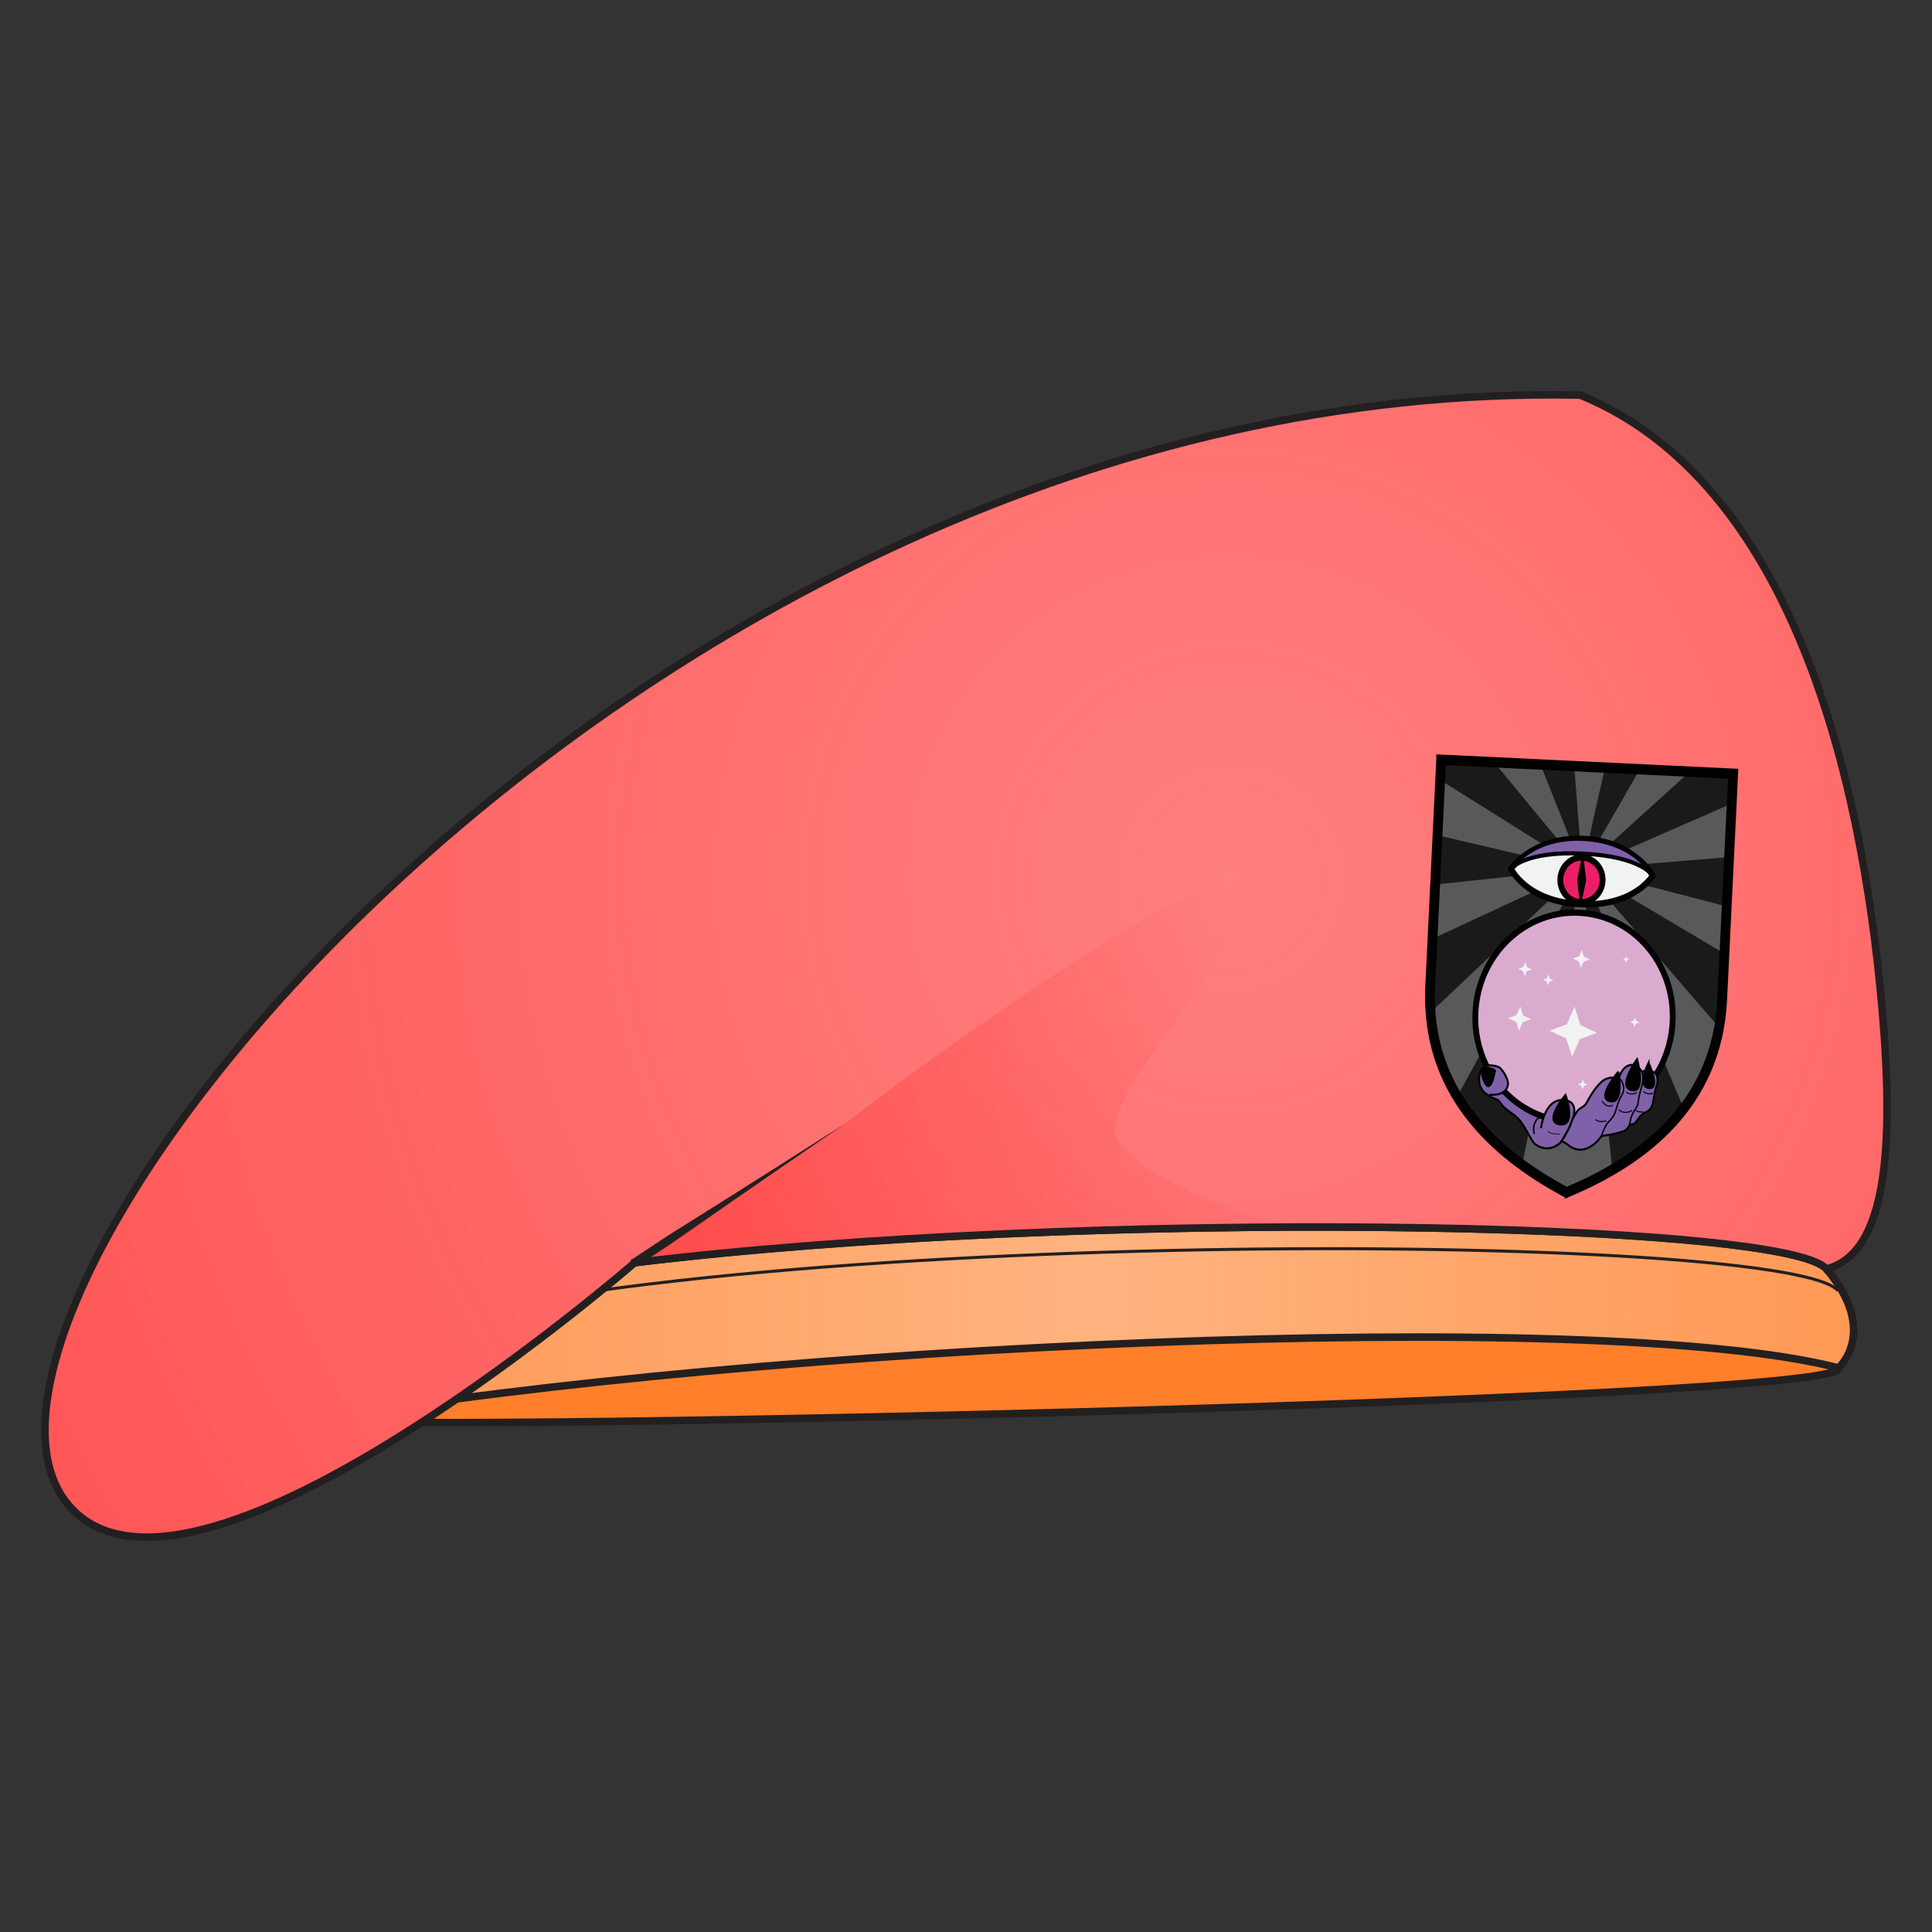 <svg xmlns="http://www.w3.org/2000/svg" xmlns:xlink="http://www.w3.org/1999/xlink" viewBox="0 0 256 256">
    <rect x="0" y="0" width="256" height="256" fill="#333333" stroke="none"/>
    <defs>
        <linearGradient id="innoGrad3">
            <stop offset="0" stop-color="#ff2a2a" stop-opacity="0"/>
            <stop offset="1" stop-color="#ff2a2a" stop-opacity=".502"/>
        </linearGradient>
        <linearGradient id="innoGrad2">
            <stop offset="0" stop-color="#ff2a2a" stop-opacity=".502"/>
            <stop offset="1" stop-color="#ff2a2a" stop-opacity="0"/>
        </linearGradient>
        <linearGradient id="innoGrad1">
            <stop offset="0" stop-color="#ff7f2a" stop-opacity=".502"/>
            <stop offset=".5" stop-color="#ff7f2a" stop-opacity="0"/>
            <stop offset="1" stop-color="#ff7f2a" stop-opacity=".502"/>
        </linearGradient>
        <linearGradient id="linearGradient855" x1="42.611" x2="246.112" y1="175.326" y2="175.326" gradientUnits="userSpaceOnUse" xlink:href="#innoGrad1"/>
        <linearGradient id="linearGradient885" x1="84.414" x2="170.58" y1="167.79" y2="141.82" gradientUnits="userSpaceOnUse" xlink:href="#innoGrad2"/>
        <radialGradient id="radialGradient893" cx="153.821" cy="119.399" r="122.546" fx="153.821" fy="119.399" gradientTransform="matrix(1.475 0 0 1.476 -63.92 -59.945)" gradientUnits="userSpaceOnUse" xlink:href="#innoGrad3"/>
    </defs>
    <path fill="#ff7f2a" stroke="#231f20" stroke-miterlimit="10" d="M243.61 181.26c-4.756-11.196-189.098-6.309-200.499 6.717-1.799 2.056 202.411-2.218 200.5-6.717z"/>
    <path fill="#ffb380" d="M242.011 168.145c7.036 8.316 1.6 13.115 1.6 13.115-31.977-8.317-144.54-2.879-200.5 6.717v-11.56c35.815-16.909 191.865-16.588 198.9-8.272z"/>
    <path fill="url(#linearGradient855)" stroke="#231f20" stroke-miterlimit="10" d="M242.011 168.145c7.036 8.316 1.6 13.115 1.6 13.115-31.977-8.317-144.54-2.879-200.5 6.717v-11.56c35.815-16.909 191.865-16.588 198.9-8.272z"/>
    <path fill="none" stroke="#231f20" stroke-miterlimit="10" stroke-width=".4" d="M44.645 179.293c35.815-16.909 191.865-16.587 198.9-8.271"/>
    <path fill="#ff8080" d="M84.1 167.315c59.222-7.226 152.509-5.556 157.911.83 8.155-2.085 8.965-16.606 7.355-34.75-2.682-30.242-11.831-69.528-39.972-81.044-127.27-2.56-226.949 126.834-198.58 148.74C29.04 215.168 84.1 167.316 84.1 167.316z"/>
    <path fill="url(#linearGradient885)" d="M163.027 116.326c8.115 5.318-19.026 28.828-14.83 34.986 4.198 6.157 22.383 11.28 22.383 11.28-28.59.122-60.75 1.583-86.48 4.723l27.763-18.362s35.153-27.073 51.164-32.627z"/>
    <path fill="url(#radialGradient893)" stroke="#231f20" stroke-miterlimit="10" d="M84.1 167.315c59.222-7.226 152.509-5.556 157.911.83 8.155-2.085 8.965-16.606 7.355-34.75-2.682-30.242-11.831-69.528-39.972-81.044-127.27-2.56-226.949 126.834-198.58 148.74C29.04 215.168 84.1 167.316 84.1 167.316z"/>
    <path fill="#231f20" d="M111.863 148.953c-27.962 17.81-18.705 11.689-28.077 17.887l.628.95c9.372-6.199.117-.076 27.45-18.837z"/>
    <g stroke-width=".886" transform="matrix(.292 .014 -.015 .309 215.715 103.561)">
        <path fill="#58595b" d="M-84.967-5.498l.013 97.66c.368 43.882 31.396 69.272 66.106 84.819.18.106.118.038.13.072.029-.013-.024-.018.005-.03.029.014-.163-.06.01.027l.073-.043c34.729-15.546 65.79-40.946 66.159-84.845L47.54-5.5H-84.967z"/>
        <path fill="#1a1a1a" d="M-21.625 37.898L-85.052 26.88l.002 21.142 63.42-9.303a2.628 2.628 0 0 1 .005-.822zM-20.082 40.903l-50.311 97.32c8.039 11.268 18.818 20.426 30.91 27.934l20.242-124.965a2.834 2.834 0 0 1-.841-.29zM-21.333 39.668L-85.046 71.28l.003 20.883c.03 3.697.297 7.25.748 10.69l63.453-62.484a2.691 2.691 0 0 1-.491-.702zM-20.786 36.303L-61.047-5.52l-24.01.023.002 8.698 63.753 33.805c.154-.29.319-.514.516-.703zM-19.13 35.533l-5.552-41.09-15.34.016 19.942 41.36c.299-.143.628-.242.95-.286zM-17.526 35.823l.119.063L5.153-5.538l-15.841-.015-7.622 41.099c.248.045.504.136.784.277zM-18.411 41.186l19.82 125.263c12.11-7.456 22.93-16.554 31.035-27.748l-49.905-97.823c-.296.15-.624.257-.95.308zM-16.784 40.394l63.42 62.93c.489-3.583.772-7.296.805-11.16l.002-20.533-63.702-31.99a2.895 2.895 0 0 1-.525.753zM-15.99 38.89l63.436 12.504.003-21.166-63.414 7.845c.035.283.027.559-.024.817zM-16.244 37.115L47.45 7.289l.002-12.787-19.628-.02L-16.721 36.4c.189.2.347.44.477.716z"/>
        <path fill="#f1f2f2" stroke="#010101" stroke-linejoin="round" stroke-width="2.659" d="M-18.801 53.439c24.589-.027 32.054-13.715 32.054-13.715S4.12 25.439-18.801 25.439c-22.922 0-32.232 14.286-32.232 14.286s7.643 13.74 32.232 13.714z"/>
        <circle cx="-18.89" cy="43.022" r="9.583" fill="#eb1f68" stroke="#010101" stroke-linejoin="round" stroke-width="2.659"/>
        <path stroke="#010101" stroke-linejoin="round" d="M-18.89 33.439l1.678 9.583-1.59 9.417-1.588-9.417z"/>
        <path fill="#7f61a9" stroke="#010101" stroke-linejoin="round" stroke-width="1.773" d="M-51.033 39.725s5.633-7.973 32.232-7.973 32.054 7.972 32.054 7.972-8.215-14.222-32.054-14.285c-23.84-.063-32.232 14.286-32.232 14.286z"/>
        <path fill="#7f61a9" stroke="#010101" stroke-miterlimit="10" d="M-22.082 155.222s-4.584 6.002-11.712 2c-2.051-1.15-4.053-5.96-7.467-9.747-2.236-2.48-5.787-3.905-7.882-5.733-1.354-1.181-2.062-2.678-3.346-3.07-3.346-1.017-6.762-2.514-7.951-5.953-1.035-2.991-.245-7.338 2.35-8.377 2.594-1.037 6.983 1.238 6.983 1.238H7.817z"/>
        <circle cx="-19.242" cy="101.864" r="44.739" fill="#daabcf" stroke="#010101" stroke-miterlimit="10" stroke-width="2.659"/>
        <path fill="#7f61a9" stroke="#010101" stroke-miterlimit="10" d="M-31.757 150.094s.903-13.667 10.552-12.463c10.108 1.259-1.375 18.148-1.375 18.148"/>
        <path fill="#7f61a9" stroke="#010101" stroke-miterlimit="10" d="M2.36 127.106s-4.121-.955-7.201 1.455c-3.282 2.567-6.216 8.52-7.057 10.113-.751 1.419-3.036 2.013-4.002 3.636-.284.48-1.188 2.122-1.381 2.473-.867 1.58-.988 2.948-1.82 4.787-.83 1.836-2.981 5.652-2.981 5.652s.9.228 2.255 1.056c1.549.945 3.743 2.49 6.693 2.183 5.528-.583 8.948-6.293 8.948-6.293s6.26-.965 10.11-2.583c1.575-.66 2.439-2.981 2.439-2.981s1.147.304 2.29-.656c.943-.79 1.75-2.732 3.057-3.855 1.073-.925 2.814-1.301 3.637-2.545 1.35-2.041 1.21-4.461 1.526-6.62.334-2.256 1.092-4.218 1.083-4.624-.036-1.675.228-4.323-3.191-4.834-3.42-.51-3.928.547-3.928.547s-2.24-3.711-5.82-2.73c-3.581.98-4.656 5.819-4.656 5.819z"/>
        <path fill="none" stroke="#010101" stroke-miterlimit="10" stroke-width=".665" d="M2.36 127.106s2.982 1.602 2.328 5.748c-.103.648-1.17 2.288-1.892 4.292-.663 1.842-.948 3.992-1.891 5.965-.724 1.513-2.35 2.804-3.056 4.073-1.588 2.852-2.036 4.983-2.036 4.983M12.837 124.015s.638 1.755.436 3.89c-.318 3.385-1.31 4.512-1.674 9.677-.093 1.327-1.663 3.126-2.4 4.946-.833 2.062-.835 4.075-.835 4.075"/>
        <path fill="none" stroke="#010101" stroke-miterlimit="10" stroke-width=".443" d="M-4.77 137.146s1.033 1.488 2.534 1.964c1.502.474 2.533-.364 2.533-.364M-7.387 145.293s1.2.656 2.182.726c.98.07 2.97-.363 2.97-.363M9.053 140.564s-1.058.96-2.982 1.019c-2.038.062-2.983-1.02-2.983-1.02M10.837 132.708s-.547.872-2.474.872c-1.93 0-2.292-.872-2.292-.872M18.146 132.708s-.792.573-2.146.438c-1.354-.14-2.147-.875-2.147-.875M14.219 141.075h-1.691c-.854 0-1.69-.511-1.69-.511"/>
        <path stroke="#000" stroke-miterlimit="10" d="M15.489 119.88s-4.91 10.278.69 10.787c5.602.51-.69-10.786-.69-10.786zM10.217 118.594s5.059 14.293-1.763 13.33c-6.821-.962 1.763-13.33 1.763-13.33zM1.997 124.34s3.556 13.823-3.06 12.806c-6.615-1.02 3.06-12.805 3.06-12.805zM-21.402 135.348s5.963 13.293-1.928 12.688c-7.89-.602 1.928-12.688 1.928-12.688z"/>
        <path fill="#7f61a9" stroke="#010101" stroke-miterlimit="10" d="M-55.91 136.78s6.984.655 8.149-4.072c.627-2.547-2.252-5.962-3.347-7.128-1.774-1.893-6.983-1.238-6.983-1.238"/>
        <path stroke="#000" stroke-miterlimit="10" d="M-53.823 126.223s-8.824-3.898-5.116 4.179c3.709 8.078 5.116-4.18 5.116-4.18z"/>
        <path fill="none" stroke="#010101" stroke-miterlimit="10" stroke-width=".29" d="M-28.701 151.185s1.154.802 2.168.982c1.016.18 3.36 0 3.36 0"/>
        <path fill="none" stroke="#010101" stroke-miterlimit="10" stroke-width=".665" d="M-31.321 145.002s-2.16.166-3.273 2.765c-1.114 2.6 0 4.874 0 4.874"/>
        <path fill="#f1f2f2" d="M-22.287 105.1l3.045-7.721 3.044 7.722 7.722 3.045-7.722 3.045-3.044 7.72-3.045-7.72-7.722-3.045zM-45.301 102.196l1.47-3.728 1.469 3.728 3.726 1.468-3.726 1.469-1.47 3.726-1.47-3.726-3.726-1.47zM-18.314 75.762l1.103-2.798 1.103 2.798 2.796 1.1-2.796 1.105-1.103 2.797-1.103-2.797-2.8-1.104zM7.768 102.258l.596-1.508.595 1.508 1.509.595-1.51.596-.594 1.509-.596-1.51-1.51-.595zM-14.453 129.916l.606-1.536.606 1.536 1.535.606-1.535.605-.606 1.536-.606-1.536-1.536-.605zM-43.363 81.484l.873-2.211.87 2.21 2.213.873-2.212.872-.871 2.21-.873-2.21-2.21-.872zM-32.411 85.863l.654-1.657.654 1.657 1.658.654-1.658.654-.654 1.659-.654-1.66-1.658-.653zM2.673 75.709l.414-1.05.414 1.05 1.05.414-1.05.415-.414 1.05-.414-1.05-1.05-.415z"/>
        <path fill="none" stroke="#010101" stroke-width="4.432" d="M-85.056-5.498l.013 97.66c.368 43.882 31.396 69.272 66.106 84.819.18.106.118.038.13.072.029-.013-.024-.018.005-.03.029.014-.163-.06.01.027l.073-.043C16.01 161.46 47.07 136.06 47.44 92.162L47.452-5.5H-85.056z"/>
    </g>
</svg>
